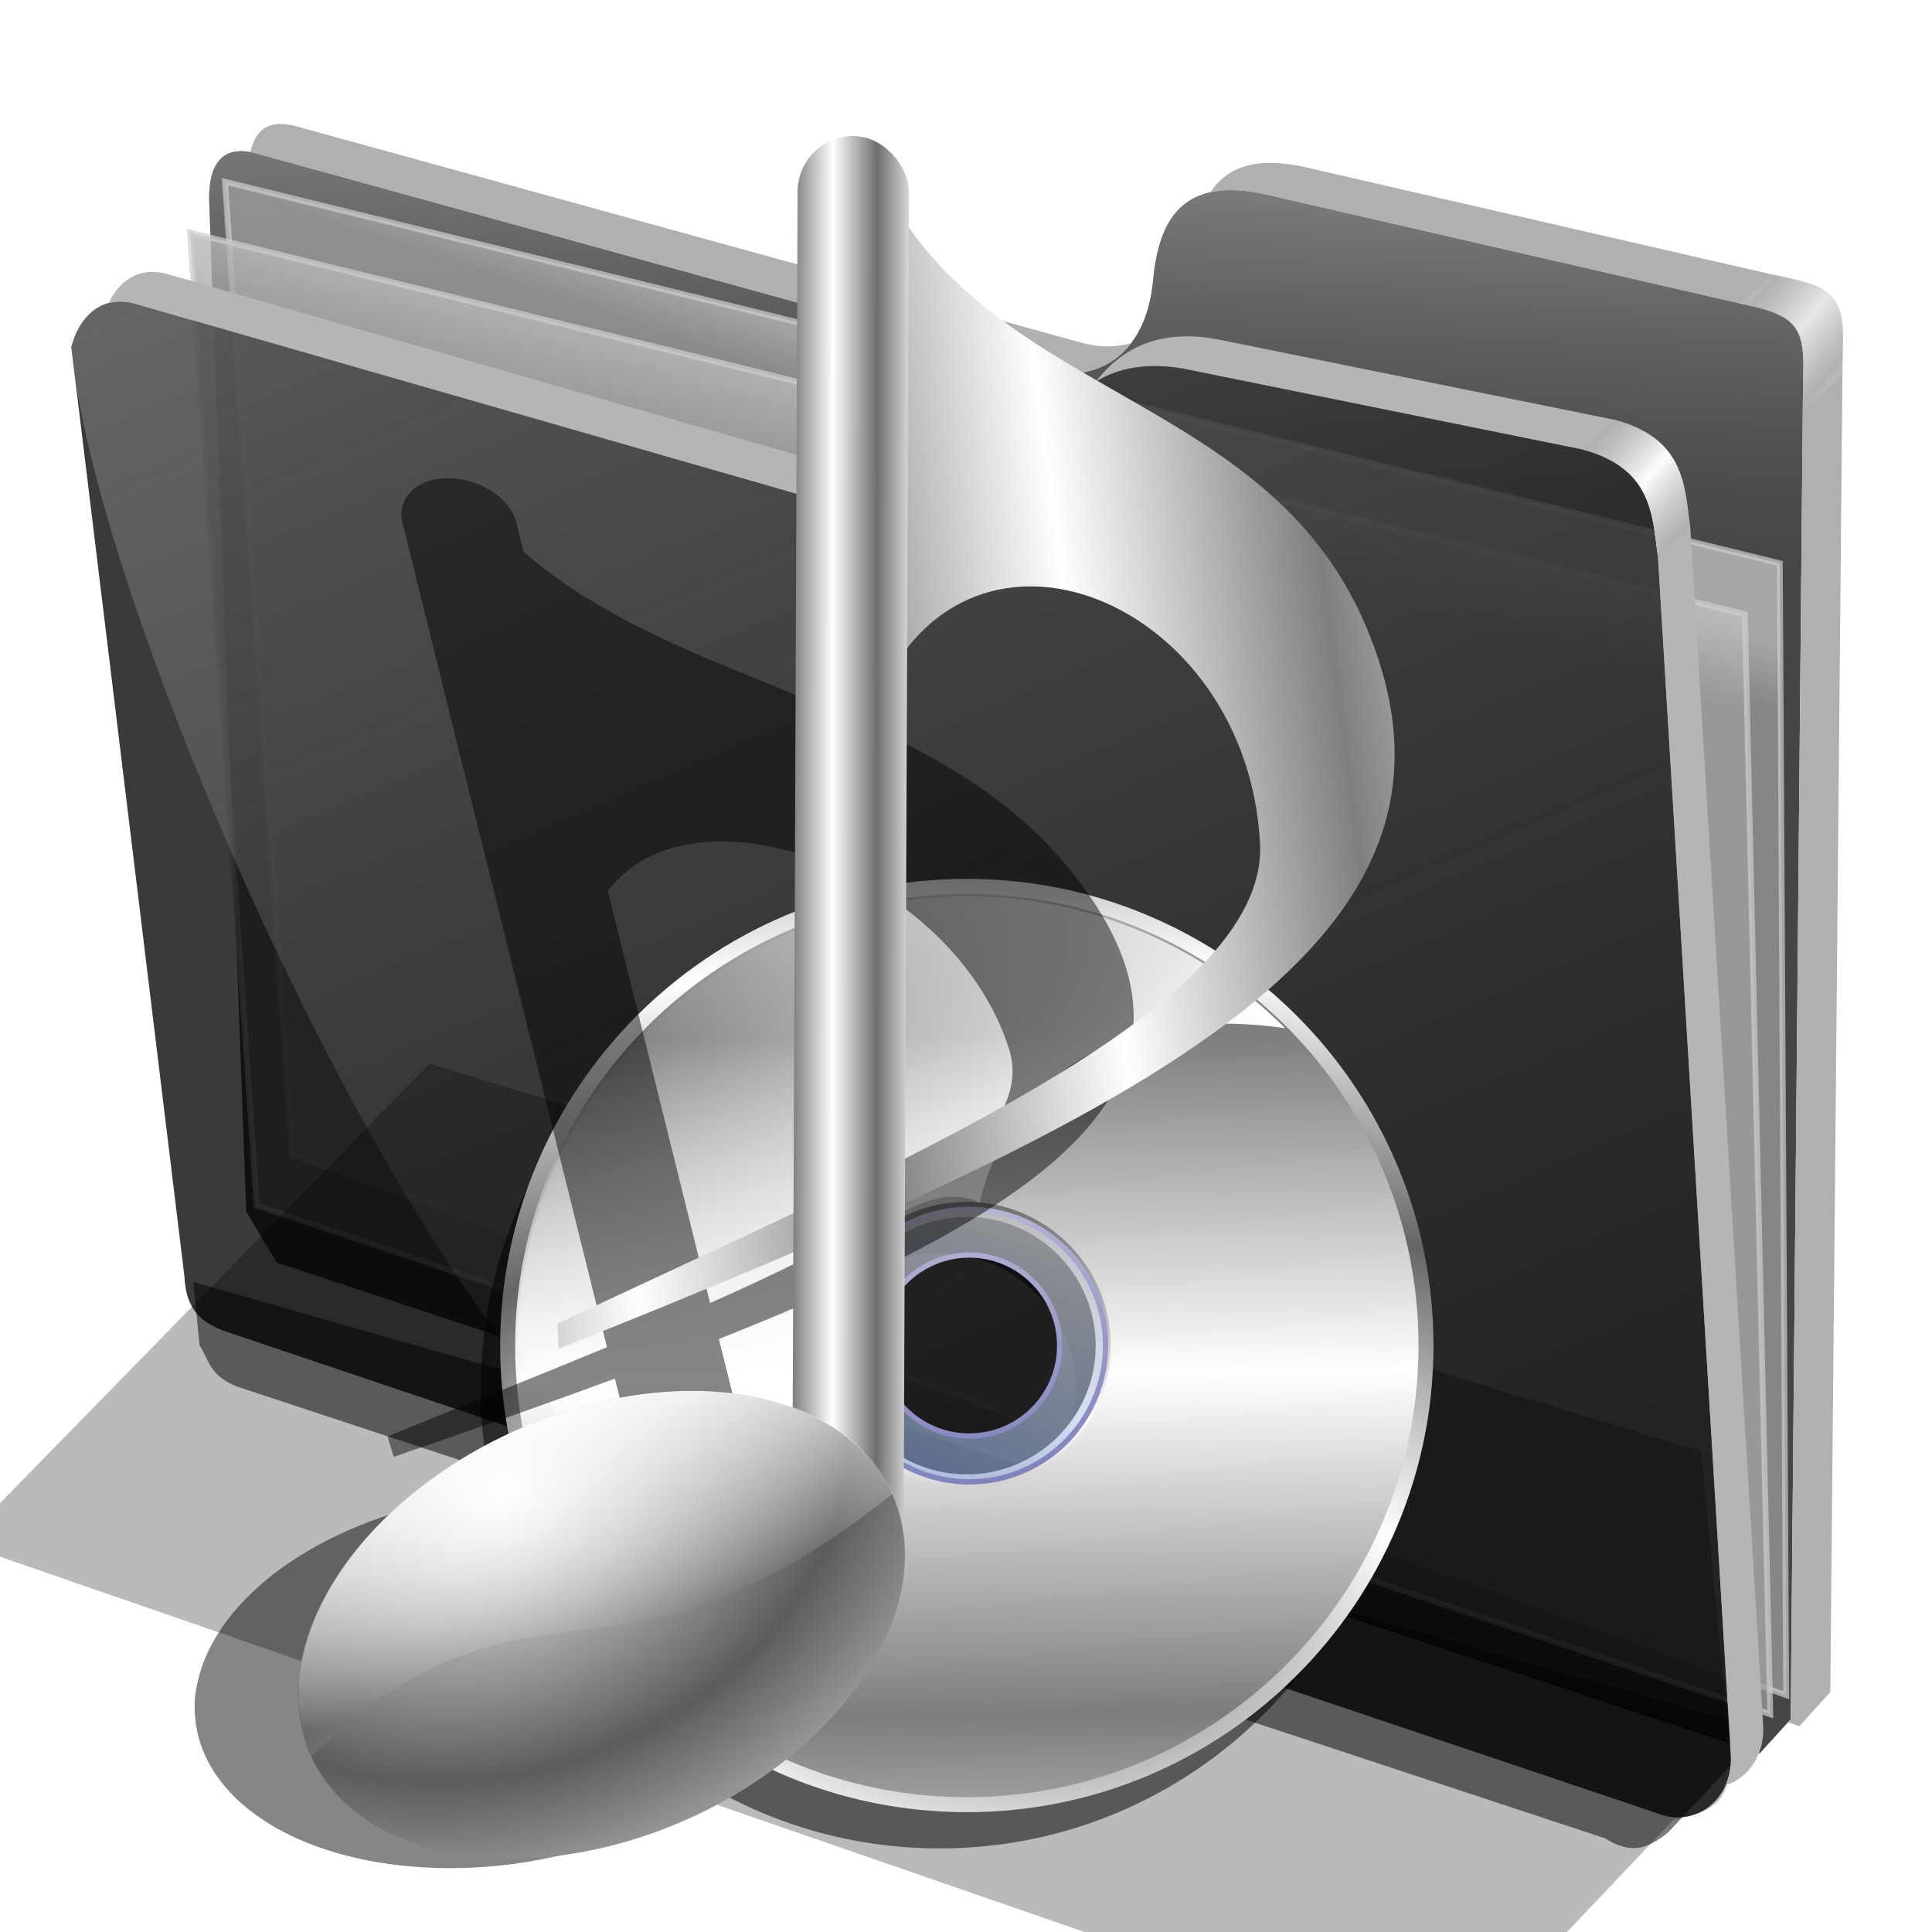 <?xml version="1.0" encoding="UTF-8" standalone="no"?>
<!-- Created with Inkscape (http://www.inkscape.org/) -->

<svg
   xmlns:dc="http://purl.org/dc/elements/1.1/"
   xmlns:cc="http://creativecommons.org/ns#"
   xmlns:rdf="http://www.w3.org/1999/02/22-rdf-syntax-ns#"
   xmlns:svg="http://www.w3.org/2000/svg"
   xmlns="http://www.w3.org/2000/svg"
   xmlns:xlink="http://www.w3.org/1999/xlink"
   xmlns:sodipodi="http://sodipodi.sourceforge.net/DTD/sodipodi-0.dtd"
   xmlns:inkscape="http://www.inkscape.org/namespaces/inkscape"
   id="svg2"
   sodipodi:version="0.32"
   inkscape:version="0.91 r13725"
   width="256"
   height="256"
   sodipodi:docname="folder-music-flac.svg"
   inkscape:output_extension="org.inkscape.output.svg.inkscape"
   version="1.1">
  <defs
     id="defs5">
    <linearGradient
       id="linearGradient3173">
      <stop
         id="stop3175"
         stop-color="#ffffff"
         stop-opacity="1" />
      <stop
         offset="1"
         id="stop3177"
         stop-color="#ffffff"
         stop-opacity="0" />
    </linearGradient>
    <linearGradient
       inkscape:collect="always"
       id="linearGradient4167">
      <stop
         id="stop4169"
         stop-color="#adadad"
         stop-opacity="0.624" />
      <stop
         offset="1"
         id="stop4171"
         stop-color="#ffffff"
         stop-opacity="0.973" />
    </linearGradient>
    <linearGradient
       id="linearGradient4223"
       inkscape:collect="always">
      <stop
         id="stop4225"
         stop-color="#bebebe"
         stop-opacity="0.803" />
      <stop
         id="stop4227"
         offset="1"
         stop-color="#9f9f9f"
         stop-opacity="0.732" />
    </linearGradient>
    <linearGradient
       id="linearGradient4211"
       inkscape:collect="always">
      <stop
         id="stop4213"
         stop-color="#9f9f9f"
         stop-opacity="0.634" />
      <stop
         id="stop4215"
         offset="1"
         stop-color="#696969"
         stop-opacity="0" />
    </linearGradient>
    <linearGradient
       id="linearGradient4171"
       inkscape:collect="always">
      <stop
         id="stop4173"
         stop-color="#b2b2b2"
         stop-opacity="0.624" />
      <stop
         id="stop4175"
         offset="1"
         stop-color="#ffffff"
         stop-opacity="0.698" />
    </linearGradient>
    <linearGradient
       id="linearGradient4142"
       inkscape:collect="always">
      <stop
         id="stop4144"
         stop-color="#909090"
         stop-opacity="0.519" />
      <stop
         id="stop4146"
         offset="1"
         stop-color="#696969"
         stop-opacity="0" />
    </linearGradient>
    <linearGradient
       gradientUnits="userSpaceOnUse"
       y2="324.36"
       x2="278.75"
       y1="63.25"
       x1="165.74"
       id="linearGradient4148"
       xlink:href="#linearGradient4142"
       inkscape:collect="always" />
    <filter
       height="1.1"
       y="-0.05"
       width="1.056"
       x="-0.028"
       id="filter4160"
       inkscape:collect="always"
       color-interpolation-filters="sRGB">
      <feGaussianBlur
         id="feGaussianBlur4162"
         inkscape:collect="always"
         stdDeviation="3.563" />
    </filter>
    <linearGradient
       spreadMethod="reflect"
       gradientUnits="userSpaceOnUse"
       y2="114.16"
       x2="387.93"
       y1="106.85"
       x1="379.78"
       id="linearGradient4177"
       xlink:href="#linearGradient4167"
       inkscape:collect="always" />
    <linearGradient
       gradientTransform="translate(26.809,-26.383)"
       y2="114.16"
       x2="387.93"
       y1="108.46"
       x1="381.27"
       spreadMethod="reflect"
       gradientUnits="userSpaceOnUse"
       id="linearGradient4207"
       xlink:href="#linearGradient4171"
       inkscape:collect="always" />
    <linearGradient
       gradientUnits="userSpaceOnUse"
       y2="125.1"
       x2="281.1"
       y1="61.711"
       x1="284.7"
       id="linearGradient4217"
       xlink:href="#linearGradient4211"
       inkscape:collect="always" />
    <linearGradient
       gradientUnits="userSpaceOnUse"
       y2="103.09"
       x2="255.7"
       y1="93.26"
       x1="259.02"
       id="linearGradient4229"
       xlink:href="#linearGradient4223"
       inkscape:collect="always" />
    <linearGradient
       gradientUnits="userSpaceOnUse"
       y2="117.29"
       x2="258.99"
       y1="102.54"
       x1="262.84"
       id="linearGradient4237"
       xlink:href="#linearGradient4223"
       inkscape:collect="always" />
    <filter
       height="1.136"
       y="-0.068"
       width="1.049"
       x="-0.024"
       id="filter4257"
       inkscape:collect="always"
       color-interpolation-filters="sRGB">
      <feGaussianBlur
         id="feGaussianBlur4259"
         stdDeviation="2.754"
         inkscape:collect="always" />
    </filter>
    <linearGradient
       id="linearGradient3989">
      <stop
         id="stop3991"
         stop-color="white"
         stop-opacity="1" />
      <stop
         offset="0.406"
         id="stop3993"
         stop-color="#bcbcbc"
         stop-opacity="1" />
      <stop
         id="stop3995"
         offset="1"
         stop-color="#5c5c5c"
         stop-opacity="1" />
    </linearGradient>
    <linearGradient
       id="linearGradient5578">
      <stop
         id="stop5580"
         stop-color="#ffffff"
         stop-opacity="1" />
      <stop
         offset="1"
         id="stop5582"
         stop-color="#7d7d7d"
         stop-opacity="1" />
    </linearGradient>
    <linearGradient
       id="linearGradient5572">
      <stop
         id="stop5574"
         stop-color="#656565"
         stop-opacity="1" />
      <stop
         offset="1"
         id="stop5576"
         stop-color="#ffffff"
         stop-opacity="1" />
    </linearGradient>
    <linearGradient
       id="linearGradient2890">
      <stop
         id="stop2892"
         stop-color="#ffffff"
         stop-opacity="1" />
      <stop
         id="stop2894"
         offset="1"
         stop-color="#6e6e6e"
         stop-opacity="1" />
    </linearGradient>
    <linearGradient
       id="linearGradient2876">
      <stop
         id="stop2878"
         stop-color="#7f7f7f"
         stop-opacity="1" />
      <stop
         id="stop2880"
         offset="1"
         stop-color="white"
         stop-opacity="1" />
    </linearGradient>
    <linearGradient
       inkscape:collect="always"
       id="linearGradient3183">
      <stop
         id="stop3185"
         stop-color="#fafafa"
         stop-opacity="0.561" />
      <stop
         offset="1"
         id="stop3187"
         stop-color="#83a1db"
         stop-opacity="0.604" />
    </linearGradient>
    <linearGradient
       id="linearGradient3143"
       inkscape:collect="always">
      <stop
         id="stop3145"
         stop-color="#7d7dbc"
         stop-opacity="1" />
      <stop
         id="stop3147"
         offset="1"
         stop-color="#babad8"
         stop-opacity="1" />
    </linearGradient>
    <linearGradient
       gradientTransform="matrix(1.665,0,0,1.665,6.599,-6.63)"
       y2="95.74"
       x2="60.795"
       y1="53.905"
       x1="78.12"
       gradientUnits="userSpaceOnUse"
       id="linearGradient5557"
       xlink:href="#linearGradient3183"
       inkscape:collect="always" />
    <linearGradient
       gradientTransform="matrix(1.665,0,0,1.665,6.599,-6.63)"
       y2="53.886"
       x2="68.985"
       y1="95.91"
       x1="75.16"
       gradientUnits="userSpaceOnUse"
       id="linearGradient5559"
       xlink:href="#linearGradient3143"
       inkscape:collect="always" />
    <linearGradient
       spreadMethod="reflect"
       y2="33.96"
       x2="54.28"
       y1="79.27"
       x1="54.875"
       gradientTransform="matrix(1.665,0,0,1.665,6.599,-6.63)"
       gradientUnits="userSpaceOnUse"
       id="linearGradient3956"
       xlink:href="#linearGradient5578"
       inkscape:collect="always" />
    <radialGradient
       gradientTransform="matrix(0.852,0.023,-0.013,0.491,23.298,90.8)"
       spreadMethod="reflect"
       gradientUnits="userSpaceOnUse"
       r="103.75"
       fy="184.83"
       fx="140.61"
       cy="184.83"
       cx="140.61"
       id="radialGradient3960"
       xlink:href="#linearGradient5572"
       inkscape:collect="always" />
    <linearGradient
       y2="8.954"
       x2="48.885"
       y1="51.55"
       x1="85.21"
       gradientTransform="matrix(1.63,0,0,1.63,9.2,-3.922)"
       gradientUnits="userSpaceOnUse"
       id="linearGradient3962"
       xlink:href="#linearGradient3173"
       inkscape:collect="always" />
    <linearGradient
       y2="63.58"
       x2="290.4"
       y1="63.59"
       x1="287.41"
       spreadMethod="reflect"
       gradientTransform="matrix(1.957,0,0,1.957,-648.475,-18.606)"
       gradientUnits="userSpaceOnUse"
       id="linearGradient3979"
       xlink:href="#linearGradient2890"
       inkscape:collect="always" />
    <linearGradient
       y2="99.77"
       x2="-48.45"
       y1="103.6"
       x1="-77.24"
       spreadMethod="reflect"
       gradientTransform="matrix(1.175,0,0,1.175,5.058,-20.386)"
       gradientUnits="userSpaceOnUse"
       id="linearGradient3982"
       xlink:href="#linearGradient2876"
       inkscape:collect="always" />
    <radialGradient
       r="21.572"
       fy="101.9"
       fx="-75.73"
       cy="101.9"
       cx="-75.73"
       spreadMethod="reflect"
       gradientTransform="matrix(1.13,0.041,-0.032,0.87,13.061,21.394)"
       gradientUnits="userSpaceOnUse"
       id="radialGradient4024"
       xlink:href="#linearGradient3989"
       inkscape:collect="always" />
    <linearGradient
       y2="118.74"
       x2="-76.67"
       y1="101.96"
       x1="-74.48"
       spreadMethod="reflect"
       gradientTransform="matrix(1.785,-0.804,0.804,1.785,-81.203,-64.093)"
       gradientUnits="userSpaceOnUse"
       id="linearGradient4026"
       xlink:href="#linearGradient3173"
       inkscape:collect="always" />
    <filter
       id="filter4047"
       inkscape:collect="always"
       x="-0.049"
       width="1.098"
       y="-0.027"
       height="1.054">
      <feGaussianBlur
         id="feGaussianBlur4049"
         inkscape:collect="always"
         stdDeviation="2.546" />
    </filter>
    <filter
       inkscape:collect="always"
       id="filter5504"
       x="-0.024"
       width="1.048"
       y="-0.024"
       height="1.048"
       color-interpolation-filters="sRGB">
      <feGaussianBlur
         inkscape:collect="always"
         id="feGaussianBlur5506" />
    </filter>
  </defs>
  <sodipodi:namedview
     inkscape:window-height="1056"
     inkscape:window-width="1920"
     inkscape:pageshadow="2"
     inkscape:pageopacity="0.0"
     guidetolerance="10.0"
     gridtolerance="10.0"
     objecttolerance="10.0"
     borderopacity="1.0"
     bordercolor="#666666"
     pagecolor="#ffffff"
     id="base"
     showgrid="false"
     inkscape:zoom="3.5351562"
     inkscape:cx="128"
     inkscape:cy="128"
     inkscape:window-x="0"
     inkscape:window-y="0"
     inkscape:current-layer="svg2"
     inkscape:window-maximized="1" />
  <g
     transform="matrix(0.771,0,0,0.771,-80.145,-25.463)"
     id="g4261">
    <path
       d="m 137.158,253.333 1.093,10.929 c 1.695,2.564 1.625,5.182 6.557,7.104 l 234.99,77.596 c 4.362,2.76 7.274,1.936 10.911,-1.093 l 16.393,-17.486 z"
       id="path4239"
       inkscape:connector-curvature="0"
       sodipodi:nodetypes="ccccccc"
       stroke-opacity="1"
       fill="#000000"
       filter="url(#filter4257)"
       fill-rule="evenodd"
       stroke="none"
       stroke-linejoin="miter"
       fill-opacity="0.514"
       stroke-linecap="butt"
       stroke-width="1" />
    <path
       d="M 146.277,241.277 139.894,67.34 c -0.054,-6.438 2.499,-9.417 7.979,-7.979 l 135.106,37.234 c 8.126,2.326 17.809,-1.267 19.149,-15.426 0.936,-9.894 4.671,-17.67 18.617,-14.894 l 85.638,19.681 c 6.411,1.511 7.818,4.448 7.447,11.702 l -2.128,230.851 -5.319,5.851 -254.867,-84.342 z"
       id="path4198"
       inkscape:connector-curvature="0"
       sodipodi:nodetypes="ccccsccccccc"
       stroke-opacity="1"
       fill="#000000"
       fill-rule="evenodd"
       stroke="none"
       stroke-linejoin="miter"
       fill-opacity="0.73"
       stroke-linecap="butt"
       stroke-width="1" />
    <path
       sodipodi:nodetypes="ccccsccccccc"
       inkscape:connector-curvature="0"
       id="path4209"
       d="M 146.277,241.277 139.894,67.34 c -0.054,-6.438 2.499,-9.417 7.979,-7.979 l 135.106,37.234 c 8.126,2.326 17.809,-1.267 19.149,-15.426 0.936,-9.894 4.671,-17.67 18.617,-14.894 l 85.638,19.681 c 6.411,1.511 7.818,4.448 7.447,11.702 l -2.128,230.851 -5.319,5.851 -254.867,-84.342 z"
       stroke-opacity="1"
       fill="url(#linearGradient4217)"
       fill-rule="evenodd"
       stroke="none"
       stroke-linejoin="miter"
       fill-opacity="1"
       stroke-linecap="butt"
       stroke-width="1" />
    <path
       inkscape:connector-curvature="0"
       id="path4221"
       d="m 142.623,64.262 267.213,65.574 1.093,194.536 -256.831,-92.896 z"
       sodipodi:nodetypes="ccccc"
       stroke-opacity="0.705"
       fill="url(#linearGradient4229)"
       fill-rule="evenodd"
       stroke="#cecece"
       stroke-linejoin="miter"
       fill-opacity="1"
       stroke-linecap="butt"
       stroke-width="1" />
    <path
       d="m 136.612,73.005 267.213,65.574 4.372,189.071 -260.109,-87.432 z"
       id="path4219"
       inkscape:connector-curvature="0"
       stroke-opacity="0.705"
       fill="url(#linearGradient4237)"
       fill-rule="evenodd"
       stroke="#cecece"
       stroke-linejoin="miter"
       fill-opacity="1"
       stroke-linecap="butt"
       stroke-width="1" />
    <path
       d="m 116.204,92.685 c 1.132,-4.541 4.635,-9.034 10.687,-7.545 L 261.111,123.704 c 6.481,1.636 16.363,0.332 20.833,-11.111 4.009,-10.262 10.874,-18.78 25.463,-16.204 l 68.519,13.889 c 12.253,3.29 11.967,11.681 12.963,18.519 l 12.5,205.556 c 0.65,7.443 -5.751,13.213 -12.963,10.185 L 144.907,262.593 c -4.922,-1.559 -8.94,-3.097 -9.259,-10.185 z"
       id="path4138"
       inkscape:connector-curvature="0"
       sodipodi:nodetypes="cccscccccccc"
       stroke-opacity="1"
       fill="#000000"
       fill-rule="evenodd"
       stroke="none"
       stroke-linejoin="miter"
       fill-opacity="0.77"
       stroke-linecap="butt"
       stroke-width="1" />
    <path
       sodipodi:nodetypes="cccsccccccc"
       inkscape:connector-curvature="0"
       id="path4140"
       d="m 116.204,92.685 c 1.132,-4.541 4.635,-9.034 10.687,-7.545 L 261.111,123.704 c 6.481,1.636 16.363,0.332 20.833,-11.111 4.009,-10.262 10.874,-18.78 25.463,-16.204 l 68.519,13.889 c 12.253,3.29 11.967,11.681 12.963,18.519 l 12.5,205.556 c 0.65,7.443 -5.751,13.213 -12.963,10.185 L 209.722,283.889 C 173.765,257.83 120.359,138.216 116.204,92.685 Z"
       stroke-opacity="1"
       fill="url(#linearGradient4148)"
       fill-rule="evenodd"
       stroke="none"
       stroke-linejoin="miter"
       fill-opacity="1"
       stroke-linecap="butt"
       stroke-width="1" />
    <path
       d="m 177.778,215.833 -80.556,82.407 255.556,88.426 38.75,-40.871 c 4.635,-1.302 9.968,-1.381 9.861,-10.981 L 396.296,282.5 Z"
       id="path4150"
       inkscape:connector-curvature="0"
       sodipodi:nodetypes="ccccccc"
       stroke-opacity="1"
       fill="#000000"
       filter="url(#filter4160)"
       fill-rule="evenodd"
       stroke="none"
       stroke-linejoin="miter"
       fill-opacity="0.273"
       stroke-linecap="butt"
       stroke-width="1"
       style="filter:url(#filter4160)" />
    <path
       inkscape:connector-curvature="0"
       d="m 130.297,79.758 c -3.737,-0.059 -6.271,2.374 -7.662,5.354 1.245,-0.331 2.659,-0.363 4.256,0.029 l 134.221,38.562 c 5.499,1.388 13.442,0.658 18.455,-6.582 -4.306,2.386 -9.166,2.433 -12.9,1.49 L 132.447,80.047 c -0.757,-0.186 -1.473,-0.278 -2.15,-0.289 z m 177.547,11.074 c -7.107,0.029 -11.993,3.152 -15.514,7.738 3.827,-2.318 8.719,-3.304 15.078,-2.182 l 68.518,13.889 c 12.253,3.29 11.967,11.682 12.963,18.52 l 12.5,205.555 c 0.175,2.008 -0.176,3.885 -0.904,5.51 4.096,-1.288 6.901,-5.556 6.461,-10.602 l -12.5,-205.557 c -0.996,-6.838 -0.71,-15.227 -12.963,-18.518 L 312.963,91.297 c -1.824,-0.322 -3.527,-0.471 -5.119,-0.465 z"
       id="path4164"
       stroke-opacity="1"
       fill="#b5b5b5"
       fill-rule="evenodd"
       stroke="none"
       stroke-linejoin="miter"
       fill-opacity="1"
       stroke-linecap="butt"
       stroke-width="1" />
    <path
       id="path4169"
       d="m 375.926,110.277 c 12.253,3.29 11.967,11.682 12.963,18.52 2.184,-2.058 3.134,-2.713 5.557,-5.094 -0.996,-6.838 -0.71,-15.227 -12.963,-18.518 -2.398,2.288 -2.992,2.799 -5.557,5.092 z"
       inkscape:connector-curvature="0"
       sodipodi:nodetypes="ccccc"
       stroke-opacity="1"
       fill="url(#linearGradient4177)"
       fill-rule="evenodd"
       stroke="none"
       stroke-linejoin="miter"
       fill-opacity="1"
       stroke-linecap="butt"
       stroke-width="1" />
    <path
       inkscape:connector-curvature="0"
       d="m 151.904,54.332 c -2.674,0.112 -4.278,1.802 -4.9,4.838 0.282,0.052 0.57,0.113 0.869,0.191 l 135.105,37.234 c 5.412,1.549 11.51,0.467 15.379,-4.605 -2.772,0.802 -5.762,0.728 -8.57,-0.076 L 154.682,54.682 c -1.027,-0.27 -1.954,-0.384 -2.777,-0.35 z m 170.883,6.701 c -5.399,-0.127 -8.737,1.853 -10.814,5.035 2.347,-0.519 5.228,-0.496 8.771,0.209 l 85.639,19.68 c 6.411,1.511 7.818,4.449 7.447,11.703 l -2.129,230.85 -0.475,0.521 1.965,0.65 5.318,-5.852 2.129,-230.852 c 0.371,-7.255 -1.036,-10.19 -7.447,-11.701 L 327.553,61.596 c -1.743,-0.347 -3.327,-0.529 -4.766,-0.562 z"
       id="path4200"
       stroke-opacity="1"
       fill="#b0b0b0"
       fill-rule="evenodd"
       stroke="none"
       stroke-linejoin="miter"
       fill-opacity="1"
       stroke-linecap="butt"
       stroke-width="1" />
    <path
       sodipodi:nodetypes="ccccc"
       inkscape:connector-curvature="0"
       d="m 403.124,85.141 c 12.402,2.867 10.717,4.984 10.703,18.468 2.184,-2.058 4.251,-3.752 6.674,-6.133 0.485,-12.137 1.005,-14.994 -11.898,-17.245 -2.398,2.288 -2.914,2.617 -5.479,4.91 z"
       id="path4205"
       stroke-opacity="1"
       fill="url(#linearGradient4207)"
       fill-rule="evenodd"
       stroke="none"
       stroke-linejoin="miter"
       fill-opacity="1"
       stroke-linecap="butt"
       stroke-width="1" />
  </g>
  <path
     inkscape:connector-curvature="0"
     id="path4030"
     d="m -130.095,17.186 c -59.718,0 -108.179,48.516 -108.179,108.234 0,59.718 48.461,108.179 108.179,108.179 59.718,0 108.234,-48.461 108.234,-108.179 0,-59.718 -48.516,-108.234 -108.234,-108.234 z m 0,76.128 c 17.725,0 32.161,14.381 32.161,32.106 0,17.725 -14.436,32.106 -32.161,32.106 -17.725,0 -32.106,-14.381 -32.106,-32.106 0,-17.725 14.381,-32.106 32.106,-32.106 z"
     transform="matrix(0.562,0,0,0.562,197.61,113.645)"
     fill="#000000"
     filter="url(#filter5504)"
     stroke="none"
     fill-opacity="0.524" />
  <g
     id="g5584"
     transform="matrix(0.596,0,0,0.596,53.936,107.811)">
    <path
       inkscape:connector-curvature="0"
       id="path2254"
       d="m 124.426,16.165 c -56.339,0 -102.058,45.771 -102.058,102.11 0,56.339 45.719,102.058 102.058,102.058 56.339,0 102.11,-45.719 102.11,-102.058 0,-56.339 -45.771,-102.11 -102.11,-102.11 z m 0,71.82 c 16.722,0 30.342,13.568 30.342,30.29 0,16.722 -13.62,30.29 -30.342,30.29 -16.722,0 -30.29,-13.568 -30.29,-30.29 0,-16.722 13.568,-30.29 30.29,-30.29 z"
       stroke-dasharray="none"
       stroke-opacity="1"
       fill="url(#linearGradient3956)"
       stroke="url(#radialGradient3960)"
       stroke-linejoin="round"
       fill-opacity="1"
       stroke-linecap="round"
       stroke-width="3.331"
       stroke-miterlimit="4" />
    <path
       inkscape:connector-curvature="0"
       id="path3165"
       d="m 124.998,87.986 c -16.722,0 -30.289,13.568 -30.29,30.29 0,16.722 13.568,30.29 30.29,30.29 16.722,0 30.29,-13.568 30.29,-30.29 0,-16.722 -13.568,-30.29 -30.29,-30.29 z m 0,10.149 c 11.105,0 20.089,9.036 20.089,20.141 0,11.105 -8.984,20.089 -20.089,20.089 -11.105,0 -20.141,-8.984 -20.141,-20.089 0,-11.105 9.036,-20.141 20.141,-20.141 z"
       stroke-dasharray="none"
       stroke-opacity="1"
       fill="url(#linearGradient5557)"
       stroke="url(#linearGradient5559)"
       stroke-linejoin="round"
       fill-opacity="1"
       stroke-linecap="round"
       stroke-width="1.166"
       stroke-miterlimit="4" />
    <path
       inkscape:connector-curvature="0"
       sodipodi:nodetypes="cccccc"
       id="path3189"
       d="m 124.55,18.394 c -55.155,0 -99.912,44.808 -99.912,99.963 27.738,61.437 69.75,11.522 68.427,-5.424 C 85.577,107.11 112.787,78.643 127.275,86.541 135.504,53.112 164.664,43.248 195.215,47.692 177.119,29.596 152.128,18.394 124.55,18.394 Z"
       fill="url(#linearGradient3962)"
       stroke="none"
       fill-opacity="1" />
  </g>
  <path
     d="m 101.166,19.181 c -4.087,-0.015 -7.391,3.257 -7.406,7.344 l -0.5,135.344 c -10.305,4.906 -20.997,9.784 -31.312,14.656 l 0.125,3.344 c 11.095,-4.435 21.498,-8.694 31.188,-12.844 l -0.094,20.594 c -0.45,-0.164 -0.911,-0.323 -1.375,-0.469 -1.036,-0.326 -2.116,-0.61 -3.219,-0.844 -1.102,-0.234 -2.246,-0.421 -3.406,-0.562 -1.161,-0.141 -2.352,-0.234 -3.562,-0.281 -4.841,-0.189 -10.043,0.376 -15.344,1.75 -0.662,0.172 -1.335,0.366 -2,0.562 -2.651,0.786 -5.321,1.775 -7.969,2.969 -13.288,5.99 -22.972,15.773 -26.812,25.719 -0.384,0.995 -0.735,1.974 -1,2.969 -0.265,0.994 -0.453,1.982 -0.594,2.969 -0.001,0.01 10e-4,0.021 0,0.031 -0.557,3.938 -0.125,7.809 1.469,11.344 6.39,14.174 28.801,17.897 50.062,8.312 18.678,-8.42 30.233,-24.31 28.438,-37.656 l 0.156,-43.906 c 50.063,-22.9 75.176,-43.833 60.875,-76.844 -12.263,-28.306 -44.393,-29.672 -60.406,-52.438 l 0.031,-4.656 c 0.015,-4.087 -3.257,-7.391 -7.344,-7.406 z m 24.219,59.656 c 13.886,0.481 28.626,14.047 29.656,34.063 0.739,14.366 -20.257,28.167 -47,41.719 l 0.25,-67.625 c 4.609,-5.855 10.756,-8.376 17.094,-8.156 z"
     id="path3997"
     inkscape:connector-curvature="0"
     transform="matrix(1.024,0,0.204,0.807,-48.091,47.882)"
     fill="#000000"
     filter="url(#filter4047)"
     fill-rule="evenodd"
     stroke="none"
     fill-opacity="0.476"
     style="filter:url(#filter4047)" />
  <g
     id="g4014"
     transform="translate(196.738,9.959)">
    <path
       inkscape:connector-curvature="0"
       sodipodi:nodetypes="csccscc"
       id="path3230"
       d="m -80.373,82.434 c 12.247,-28.139 48.945,-12.656 50.593,19.37 1.141,22.165 -49.375,42.977 -93.084,63.621 l 0.137,3.348 C -43.238,136.996 2.251,114.551 -15.928,72.59 -29.827,40.507 -69.259,43.037 -81.804,9.781 c -7.722,21.037 -8.716,47.492 1.432,72.652 z"
       fill="url(#linearGradient3982)"
       fill-rule="evenodd"
       stroke="none"
       fill-opacity="1" />
    <rect
       ry="7.378"
       transform="matrix(1,0.004,-0.004,1,0,0)"
       y="8.401"
       x="-90.99"
       height="194.93"
       width="14.755"
       id="rect3228"
       fill="url(#linearGradient3979)"
       stroke="none"
       fill-opacity="1"
       rx="7.378" />
    <ellipse
       ry="14.382"
       rx="21.572"
       cy="117.97"
       cx="-73.21"
       transform="matrix(1.785,-0.804,0.804,1.785,-81.203,-64.093)"
       id="path3226"
       fill="url(#radialGradient4024)"
       stroke="none"
       fill-opacity="1" />
    <path
       inkscape:connector-curvature="0"
       sodipodi:nodetypes="cccc"
       id="path2906"
       d="m -78.461,187.971 c -38.289,30.388 -46.728,6.359 -76.993,34.708 -6.386,-14.167 5.677,-33.439 26.927,-43.018 21.25,-9.579 43.68,-5.856 50.066,8.31 z"
       fill="url(#linearGradient4026)"
       stroke="none"
       fill-opacity="1" />
  </g>
  <g
     font-size="7.5"
     font-variant="normal"
     letter-spacing="0"
     font-stretch="normal"
     font-weight="bold"
     line-height="125%"
     word-spacing="0"
     font-style="normal"
     transform="translate(63.647,-42.807)"
     id="text4330"
     stroke-opacity="1"
     font-family="STIX"
     fill="#000000"
     stroke="none"
     stroke-linejoin="miter"
     fill-opacity="1"
     stroke-linecap="butt"
     stroke-width="1">
    <path
       inkscape:connector-curvature="0"
       id="path4335"
       d="m -56.133,39.468 0,-0.188 c -0.307,0 -0.443,-0.165 -0.825,-1.073 l -1.665,-3.915 -0.21,0 -1.657,4.088 c -0.285,0.705 -0.398,0.84 -0.743,0.9 l 0,0.188 1.515,0 0,-0.188 c -0.443,-0.03 -0.608,-0.113 -0.608,-0.307 0,-0.18 0.142,-0.495 0.233,-0.728 l 0.098,-0.255 1.688,0 c 0.255,0.593 0.345,0.855 0.345,1.02 0,0.165 -0.098,0.225 -0.345,0.247 l -0.24,0.022 0,0.188 2.415,0 z m -2.288,-1.77 -1.462,0 0.705,-1.823 0.757,1.823 z" />
    <path
       inkscape:connector-curvature="0"
       id="path4337"
       d="m -55.761,34.398 0,0.188 c 0.525,0.045 0.63,0.15 0.63,0.735 l 0,3.203 c 0,0.383 -0.045,0.593 -0.292,0.69 -0.083,0.037 -0.195,0.052 -0.338,0.068 l 0,0.188 2.498,0 0,-0.188 c -0.593,-0.075 -0.652,-0.142 -0.652,-0.645 l 0,-1.44 c 0.99,-0.007 1.245,-0.03 1.567,-0.15 0.623,-0.233 0.968,-0.69 0.968,-1.29 0,-0.915 -0.765,-1.357 -2.018,-1.357 l -2.362,0 z m 1.845,0.525 c 0,-0.172 0.128,-0.263 0.375,-0.263 0.623,0 0.87,0.345 0.87,1.177 0,0.833 -0.307,1.087 -1.245,1.095 l 0,-2.01 z" />
  </g>
</svg>

